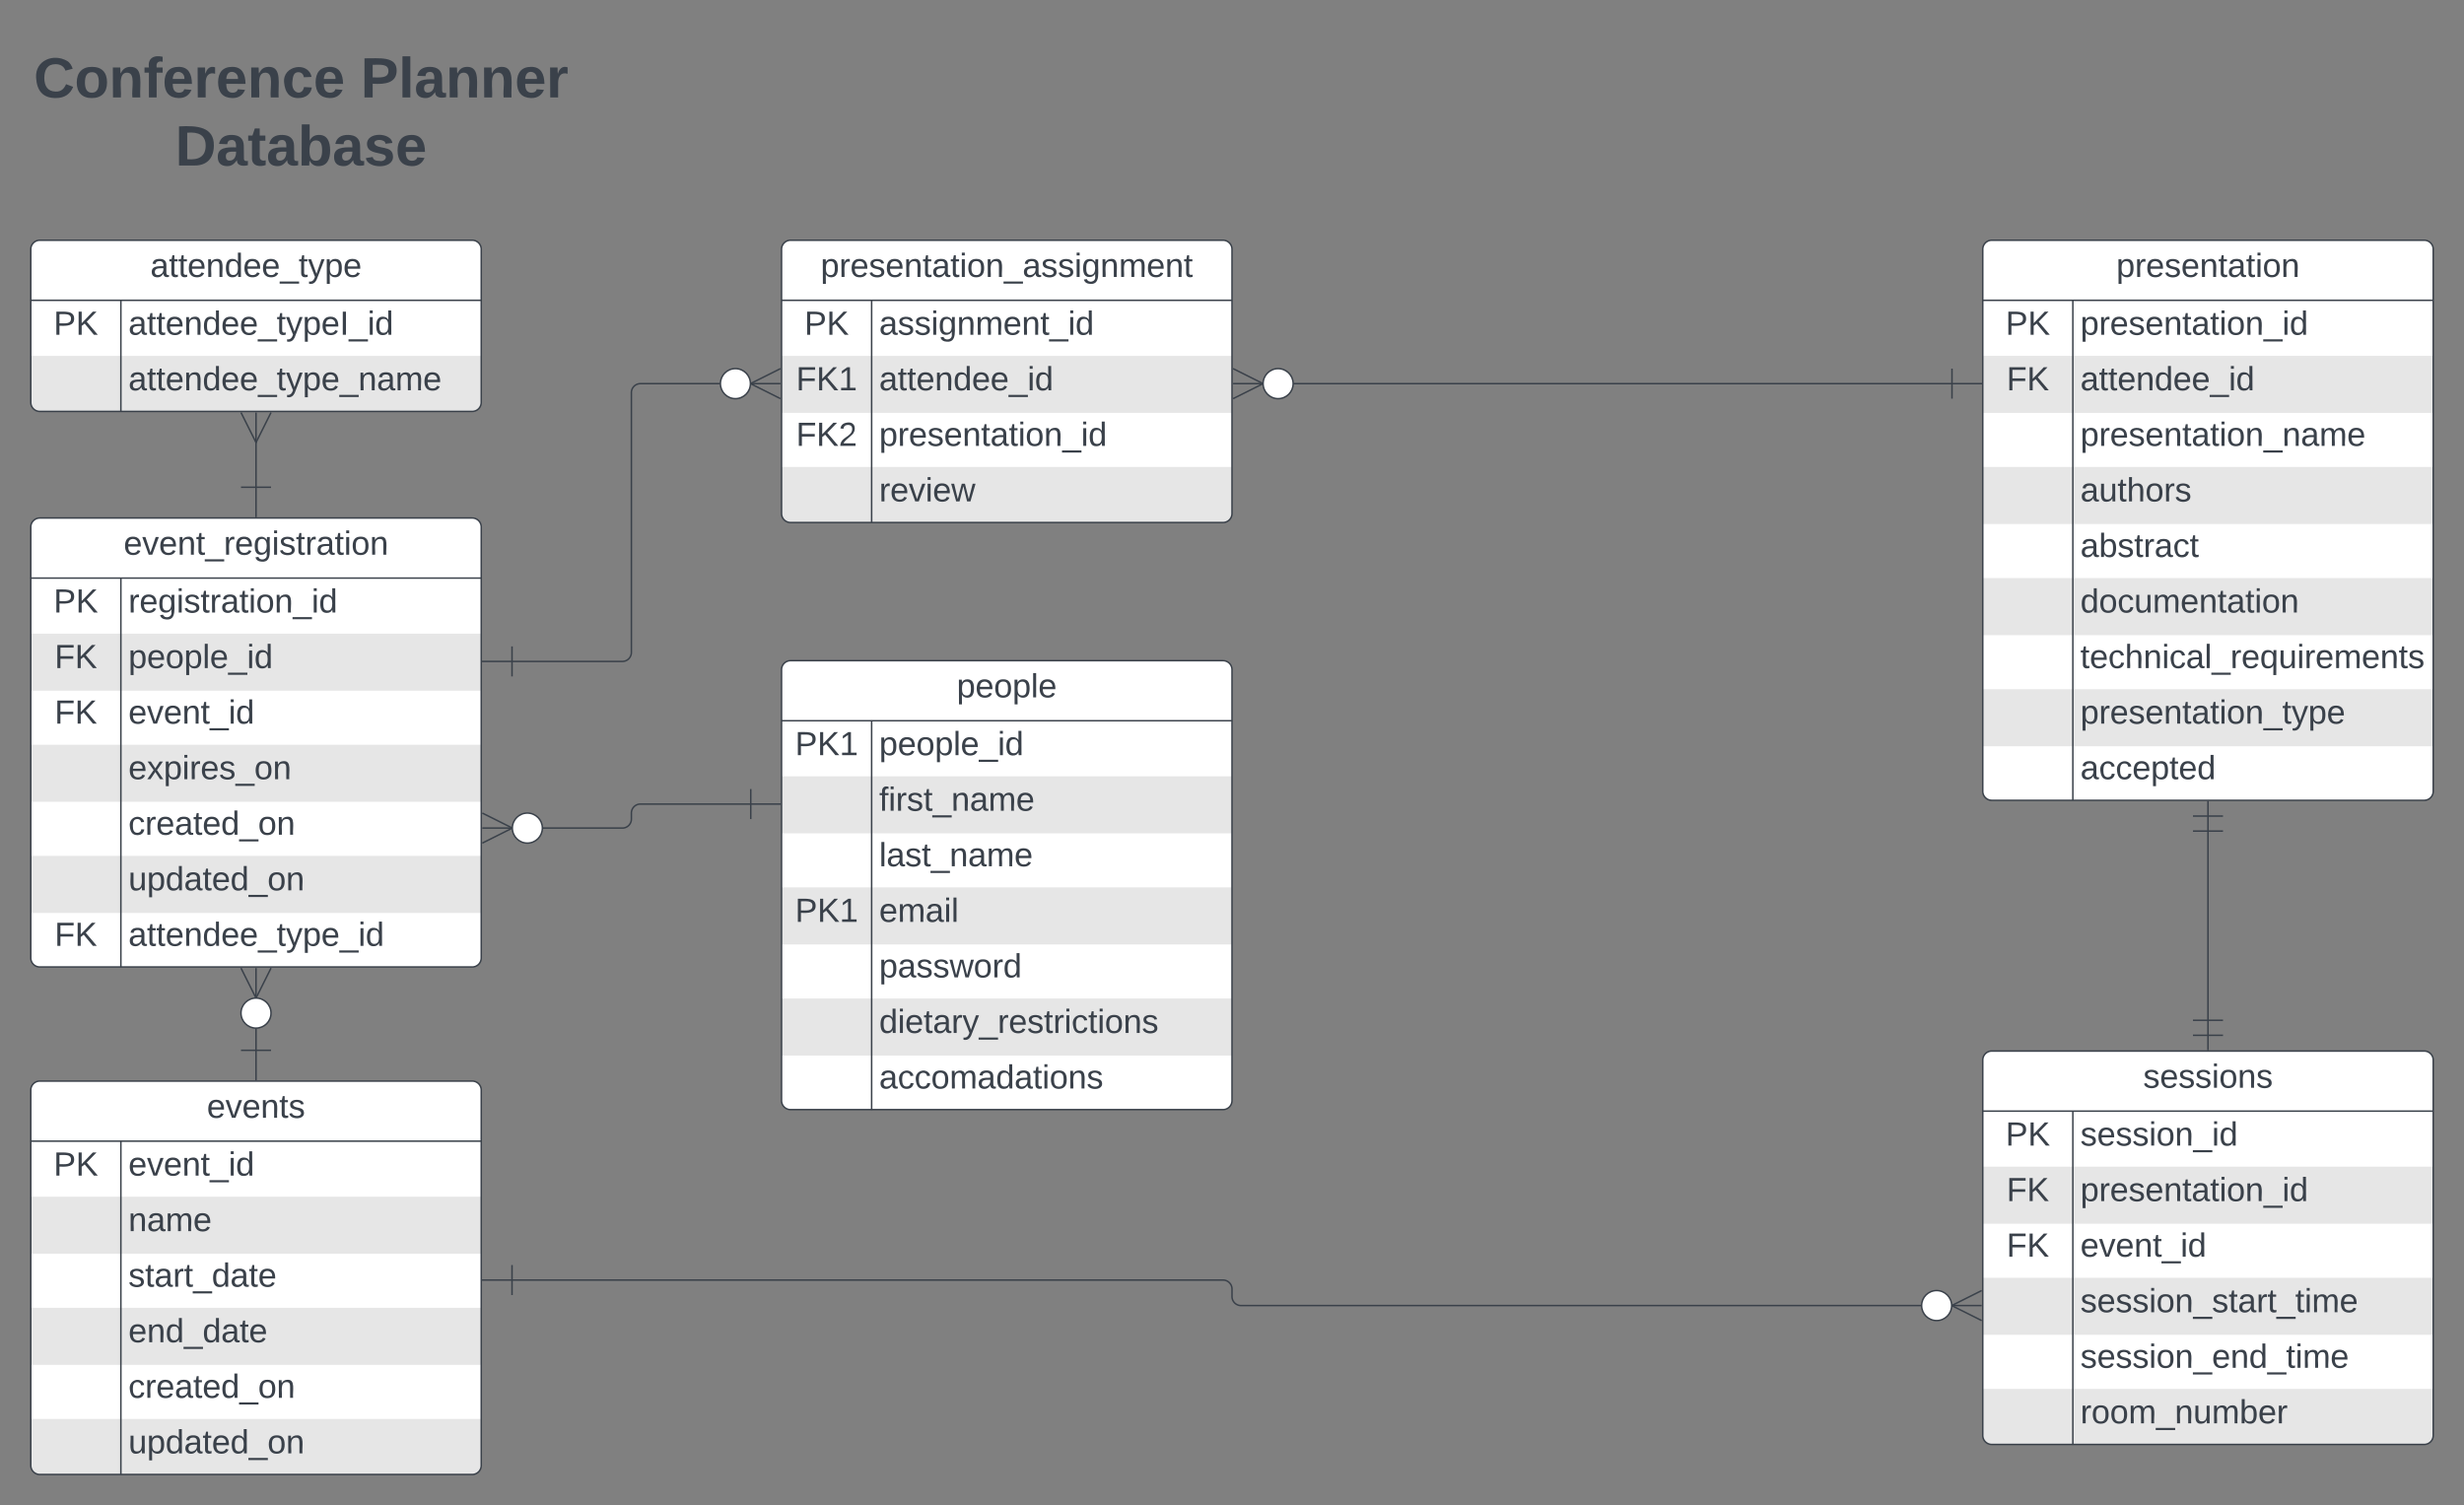 <svg xmlns="http://www.w3.org/2000/svg" xmlns:xlink="http://www.w3.org/1999/xlink" xmlns:lucid="lucid" width="1641" height="1002.5"><rect width="100%" height="100%" fill="#808080" stroke="none"/><g transform="translate(-19.5 -20)" lucid:page-tab-id="0_0"><path d="M40 40h360v120H40z" fill="none"/><use xlink:href="#a" transform="matrix(1,0,0,1,40,40) translate(1.972 44.889)"/><use xlink:href="#b" transform="matrix(1,0,0,1,40,40) translate(219.719 44.889)"/><use xlink:href="#c" transform="matrix(1,0,0,1,40,40) translate(96.207 90.222)"/><path d="M540 466a6 6 0 0 1 6-6h288a6 6 0 0 1 6 6v287a6 6 0 0 1-6 6H546a6 6 0 0 1-6-6z" fill="#fff"/><path d="M540 537v38h300v-38M540 611v38h300v-38M540 685v38h300v-38" fill="#e6e6e6"/><path d="M540 466a6 6 0 0 1 6-6h288a6 6 0 0 1 6 6v287a6 6 0 0 1-6 6H546a6 6 0 0 1-6-6zM540 500h300M600 500v259" stroke="#3a414a" fill="none"/><use xlink:href="#d" transform="matrix(1,0,0,1,550,460) translate(106.698 24.444)"/><use xlink:href="#e" transform="matrix(1,0,0,1,545,502.5) translate(4.012 20.444)"/><use xlink:href="#f" transform="matrix(1,0,0,1,605,502.5) translate(0 20.444)"/><use xlink:href="#g" transform="matrix(1,0,0,1,605,539.5) translate(0 20.444)"/><use xlink:href="#h" transform="matrix(1,0,0,1,605,576.5) translate(0 20.444)"/><use xlink:href="#e" transform="matrix(1,0,0,1,545,613.5) translate(4.012 20.444)"/><use xlink:href="#i" transform="matrix(1,0,0,1,605,613.5) translate(0 20.444)"/><use xlink:href="#j" transform="matrix(1,0,0,1,605,650.5) translate(0 20.444)"/><use xlink:href="#k" transform="matrix(1,0,0,1,605,687.5) translate(0 20.444)"/><use xlink:href="#l" transform="matrix(1,0,0,1,605,724.5) translate(0 20.444)"/><path d="M40 186a6 6 0 0 1 6-6h288a6 6 0 0 1 6 6v102a6 6 0 0 1-6 6H46a6 6 0 0 1-6-6z" fill="#fff"/><path d="M40 257v31a6 6 0 0 0 6 6h288a6 6 0 0 0 6-6v-31" fill="#e6e6e6"/><path d="M40 186a6 6 0 0 1 6-6h288a6 6 0 0 1 6 6v102a6 6 0 0 1-6 6H46a6 6 0 0 1-6-6zM40 220h300M100 220v74" stroke="#3a414a" fill="none"/><use xlink:href="#m" transform="matrix(1,0,0,1,50,180) translate(69.63 24.444)"/><use xlink:href="#n" transform="matrix(1,0,0,1,45,222.5) translate(10.185 20.444)"/><use xlink:href="#o" transform="matrix(1,0,0,1,105,222.5) translate(0 20.444)"/><use xlink:href="#p" transform="matrix(1,0,0,1,105,259.5) translate(0 20.444)"/><path d="M190 344.5v-30.6" stroke="#3a414a" fill="none"/><path d="M200 344.5h-20M190 364.5v-20" stroke="#3a414a" fill="#fff"/><path d="M200 294.72l-10 20-10-20" stroke="#3a414a" fill="#fff" fill-opacity="0"/><path d="M190 294.72v20" stroke="#3a414a" fill="#fff"/><path d="M1340 186a6 6 0 0 1 6-6h288a6 6 0 0 1 6 6v361a6 6 0 0 1-6 6h-288a6 6 0 0 1-6-6z" fill="#fff"/><path d="M1340 257v38h300v-38M1340 331v38h300v-38M1340 405v38h300v-38M1340 479v38h300v-38" fill="#e6e6e6"/><path d="M1340 186a6 6 0 0 1 6-6h288a6 6 0 0 1 6 6v361a6 6 0 0 1-6 6h-288a6 6 0 0 1-6-6zM1340 220h300M1400 220v333" stroke="#3a414a" fill="none"/><use xlink:href="#q" transform="matrix(1,0,0,1,1350,180) translate(78.951 24.444)"/><use xlink:href="#n" transform="matrix(1,0,0,1,1345,222.5) translate(10.185 20.444)"/><use xlink:href="#r" transform="matrix(1,0,0,1,1405,222.5) translate(0 20.444)"/><use xlink:href="#s" transform="matrix(1,0,0,1,1345,259.5) translate(10.833 20.444)"/><use xlink:href="#t" transform="matrix(1,0,0,1,1405,259.5) translate(0 20.444)"/><use xlink:href="#u" transform="matrix(1,0,0,1,1405,296.5) translate(0 20.444)"/><use xlink:href="#v" transform="matrix(1,0,0,1,1405,333.5) translate(0 20.444)"/><use xlink:href="#w" transform="matrix(1,0,0,1,1405,370.5) translate(0 20.444)"/><use xlink:href="#x" transform="matrix(1,0,0,1,1405,407.5) translate(0 20.444)"/><use xlink:href="#y" transform="matrix(1,0,0,1,1405,444.5) translate(0 20.444)"/><use xlink:href="#z" transform="matrix(1,0,0,1,1405,481.5) translate(0 20.444)"/><use xlink:href="#A" transform="matrix(1,0,0,1,1405,518.5) translate(0 20.444)"/><path d="M540 186a6 6 0 0 1 6-6h288a6 6 0 0 1 6 6v176a6 6 0 0 1-6 6H546a6 6 0 0 1-6-6z" fill="#fff"/><path d="M540 257v38h300v-38M540 331v31a6 6 0 0 0 6 6h288a6 6 0 0 0 6-6v-31" fill="#e6e6e6"/><path d="M540 186a6 6 0 0 1 6-6h288a6 6 0 0 1 6 6v176a6 6 0 0 1-6 6H546a6 6 0 0 1-6-6zM540 220h300M600 220v148" stroke="#3a414a" fill="none"/><use xlink:href="#B" transform="matrix(1,0,0,1,550,180) translate(16.049 24.444)"/><use xlink:href="#n" transform="matrix(1,0,0,1,545,222.5) translate(10.185 20.444)"/><use xlink:href="#C" transform="matrix(1,0,0,1,605,222.5) translate(0 20.444)"/><use xlink:href="#D" transform="matrix(1,0,0,1,545,259.5) translate(4.66 20.444)"/><use xlink:href="#t" transform="matrix(1,0,0,1,605,259.5) translate(0 20.444)"/><use xlink:href="#E" transform="matrix(1,0,0,1,545,296.5) translate(4.66 20.444)"/><use xlink:href="#r" transform="matrix(1,0,0,1,605,296.5) translate(0 20.444)"/><use xlink:href="#F" transform="matrix(1,0,0,1,605,333.5) translate(0 20.444)"/><path d="M360.5 460.5H434a6 6 0 0 0 6-6v-173a6 6 0 0 1 6-6h54" stroke="#3a414a" fill="none"/><path d="M360.5 470.5v-20M340.5 460.5h20" stroke="#3a414a" fill="#fff"/><path d="M539.28 285.5l-20-10 20-10" stroke="#3a414a" fill="#fff" fill-opacity="0"/><path d="M539.28 275.5h-20M519.28 275.5c0 5.52-4.48 10-10 10-5.53 0-10-4.48-10-10s4.47-10 10-10c5.52 0 10 4.48 10 10" stroke="#3a414a" fill="#fff"/><path d="M1319.5 275.5H880" stroke="#3a414a" fill="none"/><path d="M1319.5 265.5v20M1339.5 275.5h-20" stroke="#3a414a" fill="#fff"/><path d="M840.72 265.5l20 10-20 10" stroke="#3a414a" fill="#fff" fill-opacity="0"/><path d="M840.72 275.5h20M880.72 275.5c0 5.52-4.47 10-10 10-5.52 0-10-4.48-10-10s4.48-10 10-10c5.53 0 10 4.48 10 10" stroke="#3a414a" fill="#fff"/><path d="M1340 726a6 6 0 0 1 6-6h288a6 6 0 0 1 6 6v250a6 6 0 0 1-6 6h-288a6 6 0 0 1-6-6z" fill="#fff"/><path d="M1340 797v38h300v-38M1340 871v38h300v-38M1340 945v31a6 6 0 0 0 6 6h288a6 6 0 0 0 6-6v-31" fill="#e6e6e6"/><path d="M1340 726a6 6 0 0 1 6-6h288a6 6 0 0 1 6 6v250a6 6 0 0 1-6 6h-288a6 6 0 0 1-6-6zM1340 760h300M1400 760v222" stroke="#3a414a" fill="none"/><use xlink:href="#G" transform="matrix(1,0,0,1,1350,720) translate(96.821 24.444)"/><use xlink:href="#n" transform="matrix(1,0,0,1,1345,762.5) translate(10.185 20.444)"/><use xlink:href="#H" transform="matrix(1,0,0,1,1405,762.5) translate(0 20.444)"/><use xlink:href="#s" transform="matrix(1,0,0,1,1345,799.5) translate(10.833 20.444)"/><use xlink:href="#r" transform="matrix(1,0,0,1,1405,799.5) translate(0 20.444)"/><use xlink:href="#s" transform="matrix(1,0,0,1,1345,836.5) translate(10.833 20.444)"/><use xlink:href="#I" transform="matrix(1,0,0,1,1405,836.5) translate(0 20.444)"/><use xlink:href="#J" transform="matrix(1,0,0,1,1405,873.5) translate(0 20.444)"/><use xlink:href="#K" transform="matrix(1,0,0,1,1405,910.5) translate(0 20.444)"/><use xlink:href="#L" transform="matrix(1,0,0,1,1405,947.5) translate(0 20.444)"/><path d="M40 746a6 6 0 0 1 6-6h288a6 6 0 0 1 6 6v250a6 6 0 0 1-6 6H46a6 6 0 0 1-6-6z" fill="#fff"/><path d="M40 817v38h300v-38M40 891v38h300v-38M40 965v31a6 6 0 0 0 6 6h288a6 6 0 0 0 6-6v-31" fill="#e6e6e6"/><path d="M40 746a6 6 0 0 1 6-6h288a6 6 0 0 1 6 6v250a6 6 0 0 1-6 6H46a6 6 0 0 1-6-6zM40 780h300M100 780v222" stroke="#3a414a" fill="none"/><use xlink:href="#M" transform="matrix(1,0,0,1,50,740) translate(107.284 24.444)"/><use xlink:href="#n" transform="matrix(1,0,0,1,45,782.5) translate(10.185 20.444)"/><use xlink:href="#I" transform="matrix(1,0,0,1,105,782.5) translate(0 20.444)"/><use xlink:href="#N" transform="matrix(1,0,0,1,105,819.5) translate(0 20.444)"/><use xlink:href="#O" transform="matrix(1,0,0,1,105,856.5) translate(0 20.444)"/><use xlink:href="#P" transform="matrix(1,0,0,1,105,893.5) translate(0 20.444)"/><use xlink:href="#Q" transform="matrix(1,0,0,1,105,930.5) translate(0 20.444)"/><use xlink:href="#R" transform="matrix(1,0,0,1,105,967.5) translate(0 20.444)"/><path d="M40 371a6 6 0 0 1 6-6h288a6 6 0 0 1 6 6v287a6 6 0 0 1-6 6H46a6 6 0 0 1-6-6z" fill="#fff"/><path d="M40 442v38h300v-38M40 516v38h300v-38M40 590v38h300v-38" fill="#e6e6e6"/><path d="M40 371a6 6 0 0 1 6-6h288a6 6 0 0 1 6 6v287a6 6 0 0 1-6 6H46a6 6 0 0 1-6-6zM40 405h300M100 405v259" stroke="#3a414a" fill="none"/><use xlink:href="#S" transform="matrix(1,0,0,1,50,365) translate(51.852 24.444)"/><use xlink:href="#n" transform="matrix(1,0,0,1,45,407.5) translate(10.185 20.444)"/><use xlink:href="#T" transform="matrix(1,0,0,1,105,407.5) translate(0 20.444)"/><use xlink:href="#s" transform="matrix(1,0,0,1,45,444.5) translate(10.833 20.444)"/><use xlink:href="#f" transform="matrix(1,0,0,1,105,444.5) translate(0 20.444)"/><use xlink:href="#s" transform="matrix(1,0,0,1,45,481.5) translate(10.833 20.444)"/><use xlink:href="#I" transform="matrix(1,0,0,1,105,481.5) translate(0 20.444)"/><use xlink:href="#U" transform="matrix(1,0,0,1,105,518.5) translate(0 20.444)"/><use xlink:href="#Q" transform="matrix(1,0,0,1,105,555.5) translate(0 20.444)"/><use xlink:href="#R" transform="matrix(1,0,0,1,105,592.5) translate(0 20.444)"/><use xlink:href="#s" transform="matrix(1,0,0,1,45,629.5) translate(10.833 20.444)"/><use xlink:href="#V" transform="matrix(1,0,0,1,105,629.5) translate(0 20.444)"/><path d="M1490 699.5v-126" stroke="#3a414a" fill="none"/><path d="M1500 709.5h-20M1490 719.5v-20M1500 699.5h-20M1480 563.5h20M1490 553.5v20M1480 573.5h20" stroke="#3a414a" fill="#fff"/><path d="M190 719.5V704" stroke="#3a414a" fill="none"/><path d="M200 719.5h-20M190 739.5v-20" stroke="#3a414a" fill="#fff"/><path d="M200 664.72l-10 20-10-20" stroke="#3a414a" fill="#fff" fill-opacity="0"/><path d="M190 664.72v20M200 694.72c0 5.53-4.48 10-10 10s-10-4.47-10-10c0-5.52 4.48-10 10-10s10 4.48 10 10" stroke="#3a414a" fill="#fff"/><path d="M519.5 555.5H446a6 6 0 0 0-6 6v4a6 6 0 0 1-6 6h-54" stroke="#3a414a" fill="none"/><path d="M519.5 545.5v20M539.5 555.5h-20" stroke="#3a414a" fill="#fff"/><path d="M340.72 561.5l20 10-20 10" stroke="#3a414a" fill="#fff" fill-opacity="0"/><path d="M340.72 571.5h20M380.72 571.5c0 5.52-4.47 10-10 10-5.52 0-10-4.48-10-10s4.48-10 10-10c5.53 0 10 4.48 10 10" stroke="#3a414a" fill="#fff"/><path d="M360.5 872.5H834a6 6 0 0 1 6 6v5a6 6 0 0 0 6 6h454" stroke="#3a414a" fill="none"/><path d="M360.5 882.5v-20M340.5 872.5h20" stroke="#3a414a" fill="#fff"/><path d="M1339.28 899.5l-20-10 20-10" stroke="#3a414a" fill="#fff" fill-opacity="0"/><path d="M1339.28 889.5h-20M1319.28 889.5c0 5.52-4.48 10-10 10-5.53 0-10-4.48-10-10s4.47-10 10-10c5.52 0 10 4.48 10 10" stroke="#3a414a" fill="#fff"/><defs><path fill="#3a414a" d="M67-125c0 53 21 87 73 88 37 1 54-22 65-47l45 17C233-25 199 4 140 4 58 4 20-42 15-125 8-235 124-281 211-232c18 10 29 29 36 50l-46 12c-8-25-30-41-62-41-52 0-71 34-72 86" id="W"/><path fill="#3a414a" d="M110-194c64 0 96 36 96 99 0 64-35 99-97 99-61 0-95-36-95-99 0-62 34-99 96-99zm-1 164c35 0 45-28 45-65 0-40-10-65-43-65-34 0-45 26-45 65 0 36 10 65 43 65" id="X"/><path fill="#3a414a" d="M135-194c87-1 58 113 63 194h-50c-7-57 23-157-34-157-59 0-34 97-39 157H25l-1-190h47c2 12-1 28 3 38 12-26 28-41 61-42" id="Y"/><path fill="#3a414a" d="M121-226c-27-7-43 5-38 36h38v33H83V0H34v-157H6v-33h28c-9-59 32-81 87-68v32" id="Z"/><path fill="#3a414a" d="M185-48c-13 30-37 53-82 52C43 2 14-33 14-96s30-98 90-98c62 0 83 45 84 108H66c0 31 8 55 39 56 18 0 30-7 34-22zm-45-69c5-46-57-63-70-21-2 6-4 13-4 21h74" id="aa"/><path fill="#3a414a" d="M135-150c-39-12-60 13-60 57V0H25l-1-190h47c2 13-1 29 3 40 6-28 27-53 61-41v41" id="ab"/><path fill="#3a414a" d="M190-63c-7 42-38 67-86 67-59 0-84-38-90-98-12-110 154-137 174-36l-49 2c-2-19-15-32-35-32-30 0-35 28-38 64-6 74 65 87 74 30" id="ac"/><g id="a"><use transform="matrix(0.105,0,0,0.105,0,0)" xlink:href="#W"/><use transform="matrix(0.105,0,0,0.105,27.179,0)" xlink:href="#X"/><use transform="matrix(0.105,0,0,0.105,50.16,0)" xlink:href="#Y"/><use transform="matrix(0.105,0,0,0.105,73.142,0)" xlink:href="#Z"/><use transform="matrix(0.105,0,0,0.105,85.63,0)" xlink:href="#aa"/><use transform="matrix(0.105,0,0,0.105,106.617,0)" xlink:href="#ab"/><use transform="matrix(0.105,0,0,0.105,121.309,0)" xlink:href="#aa"/><use transform="matrix(0.105,0,0,0.105,142.296,0)" xlink:href="#Y"/><use transform="matrix(0.105,0,0,0.105,165.278,0)" xlink:href="#ac"/><use transform="matrix(0.105,0,0,0.105,186.265,0)" xlink:href="#aa"/></g><path fill="#3a414a" d="M24-248c93 1 206-16 204 79-1 75-69 88-152 82V0H24v-248zm52 121c47 0 100 7 100-41 0-47-54-39-100-39v80" id="ad"/><path fill="#3a414a" d="M25 0v-261h50V0H25" id="ae"/><path fill="#3a414a" d="M133-34C117-15 103 5 69 4 32 3 11-16 11-54c-1-60 55-63 116-61 1-26-3-47-28-47-18 1-26 9-28 27l-52-2c7-38 36-58 82-57s74 22 75 68l1 82c-1 14 12 18 25 15v27c-30 8-71 5-69-32zm-48 3c29 0 43-24 42-57-32 0-66-3-65 30 0 17 8 27 23 27" id="af"/><g id="b"><use transform="matrix(0.105,0,0,0.105,0,0)" xlink:href="#ad"/><use transform="matrix(0.105,0,0,0.105,25.185,0)" xlink:href="#ae"/><use transform="matrix(0.105,0,0,0.105,35.679,0)" xlink:href="#af"/><use transform="matrix(0.105,0,0,0.105,56.667,0)" xlink:href="#Y"/><use transform="matrix(0.105,0,0,0.105,79.648,0)" xlink:href="#Y"/><use transform="matrix(0.105,0,0,0.105,102.63,0)" xlink:href="#aa"/><use transform="matrix(0.105,0,0,0.105,123.617,0)" xlink:href="#ab"/></g><path fill="#3a414a" d="M24-248c120-7 223 5 221 122C244-46 201 0 124 0H24v-248zM76-40c74 7 117-18 117-86 0-67-45-88-117-82v168" id="ag"/><path fill="#3a414a" d="M115-3C79 11 28 4 28-45v-112H4v-33h27l15-45h31v45h36v33H77v99c-1 23 16 31 38 25v30" id="ah"/><path fill="#3a414a" d="M135-194c52 0 70 43 70 98 0 56-19 99-73 100-30 1-46-15-58-35L72 0H24l1-261h50v104c11-23 29-37 60-37zM114-30c31 0 40-27 40-66 0-37-7-63-39-63s-41 28-41 65c0 36 8 64 40 64" id="ai"/><path fill="#3a414a" d="M137-138c1-29-70-34-71-4 15 46 118 7 119 86 1 83-164 76-172 9l43-7c4 19 20 25 44 25 33 8 57-30 24-41C81-84 22-81 20-136c-2-80 154-74 161-7" id="aj"/><g id="c"><use transform="matrix(0.105,0,0,0.105,0,0)" xlink:href="#ag"/><use transform="matrix(0.105,0,0,0.105,27.179,0)" xlink:href="#af"/><use transform="matrix(0.105,0,0,0.105,48.167,0)" xlink:href="#ah"/><use transform="matrix(0.105,0,0,0.105,60.654,0)" xlink:href="#af"/><use transform="matrix(0.105,0,0,0.105,81.642,0)" xlink:href="#ai"/><use transform="matrix(0.105,0,0,0.105,104.623,0)" xlink:href="#af"/><use transform="matrix(0.105,0,0,0.105,125.611,0)" xlink:href="#aj"/><use transform="matrix(0.105,0,0,0.105,146.599,0)" xlink:href="#aa"/></g><path fill="#3a414a" d="M115-194c55 1 70 41 70 98S169 2 115 4C84 4 66-9 55-30l1 105H24l-1-265h31l2 30c10-21 28-34 59-34zm-8 174c40 0 45-34 45-75s-6-73-45-74c-42 0-51 32-51 76 0 43 10 73 51 73" id="ak"/><path fill="#3a414a" d="M100-194c63 0 86 42 84 106H49c0 40 14 67 53 68 26 1 43-12 49-29l28 8c-11 28-37 45-77 45C44 4 14-33 15-96c1-61 26-98 85-98zm52 81c6-60-76-77-97-28-3 7-6 17-6 28h103" id="al"/><path fill="#3a414a" d="M100-194c62-1 85 37 85 99 1 63-27 99-86 99S16-35 15-95c0-66 28-99 85-99zM99-20c44 1 53-31 53-75 0-43-8-75-51-75s-53 32-53 75 10 74 51 75" id="am"/><path fill="#3a414a" d="M24 0v-261h32V0H24" id="an"/><g id="d"><use transform="matrix(0.062,0,0,0.062,0,0)" xlink:href="#ak"/><use transform="matrix(0.062,0,0,0.062,12.346,0)" xlink:href="#al"/><use transform="matrix(0.062,0,0,0.062,24.691,0)" xlink:href="#am"/><use transform="matrix(0.062,0,0,0.062,37.037,0)" xlink:href="#ak"/><use transform="matrix(0.062,0,0,0.062,49.383,0)" xlink:href="#an"/><use transform="matrix(0.062,0,0,0.062,54.259,0)" xlink:href="#al"/></g><path fill="#3a414a" d="M30-248c87 1 191-15 191 75 0 78-77 80-158 76V0H30v-248zm33 125c57 0 124 11 124-50 0-59-68-47-124-48v98" id="ao"/><path fill="#3a414a" d="M194 0L95-120 63-95V0H30v-248h33v124l119-124h40L117-140 236 0h-42" id="ap"/><path fill="#3a414a" d="M27 0v-27h64v-190l-56 39v-29l58-41h29v221h61V0H27" id="aq"/><g id="e"><use transform="matrix(0.062,0,0,0.062,0,0)" xlink:href="#ao"/><use transform="matrix(0.062,0,0,0.062,14.815,0)" xlink:href="#ap"/><use transform="matrix(0.062,0,0,0.062,29.63,0)" xlink:href="#aq"/></g><path fill="#3a414a" d="M-5 72V49h209v23H-5" id="ar"/><path fill="#3a414a" d="M24-231v-30h32v30H24zM24 0v-190h32V0H24" id="as"/><path fill="#3a414a" d="M85-194c31 0 48 13 60 33l-1-100h32l1 261h-30c-2-10 0-23-3-31C134-8 116 4 85 4 32 4 16-35 15-94c0-66 23-100 70-100zm9 24c-40 0-46 34-46 75 0 40 6 74 45 74 42 0 51-32 51-76 0-42-9-74-50-73" id="at"/><g id="f"><use transform="matrix(0.062,0,0,0.062,0,0)" xlink:href="#ak"/><use transform="matrix(0.062,0,0,0.062,12.346,0)" xlink:href="#al"/><use transform="matrix(0.062,0,0,0.062,24.691,0)" xlink:href="#am"/><use transform="matrix(0.062,0,0,0.062,37.037,0)" xlink:href="#ak"/><use transform="matrix(0.062,0,0,0.062,49.383,0)" xlink:href="#an"/><use transform="matrix(0.062,0,0,0.062,54.259,0)" xlink:href="#al"/><use transform="matrix(0.062,0,0,0.062,66.605,0)" xlink:href="#ar"/><use transform="matrix(0.062,0,0,0.062,78.951,0)" xlink:href="#as"/><use transform="matrix(0.062,0,0,0.062,83.827,0)" xlink:href="#at"/></g><path fill="#3a414a" d="M101-234c-31-9-42 10-38 44h38v23H63V0H32v-167H5v-23h27c-7-52 17-82 69-68v24" id="au"/><path fill="#3a414a" d="M114-163C36-179 61-72 57 0H25l-1-190h30c1 12-1 29 2 39 6-27 23-49 58-41v29" id="av"/><path fill="#3a414a" d="M135-143c-3-34-86-38-87 0 15 53 115 12 119 90S17 21 10-45l28-5c4 36 97 45 98 0-10-56-113-15-118-90-4-57 82-63 122-42 12 7 21 19 24 35" id="aw"/><path fill="#3a414a" d="M59-47c-2 24 18 29 38 22v24C64 9 27 4 27-40v-127H5v-23h24l9-43h21v43h35v23H59v120" id="ax"/><path fill="#3a414a" d="M117-194c89-4 53 116 60 194h-32v-121c0-31-8-49-39-48C34-167 62-67 57 0H25l-1-190h30c1 10-1 24 2 32 11-22 29-35 61-36" id="ay"/><path fill="#3a414a" d="M141-36C126-15 110 5 73 4 37 3 15-17 15-53c-1-64 63-63 125-63 3-35-9-54-41-54-24 1-41 7-42 31l-33-3c5-37 33-52 76-52 45 0 72 20 72 64v82c-1 20 7 32 28 27v20c-31 9-61-2-59-35zM48-53c0 20 12 33 32 33 41-3 63-29 60-74-43 2-92-5-92 41" id="az"/><path fill="#3a414a" d="M210-169c-67 3-38 105-44 169h-31v-121c0-29-5-50-35-48C34-165 62-65 56 0H25l-1-190h30c1 10-1 24 2 32 10-44 99-50 107 0 11-21 27-35 58-36 85-2 47 119 55 194h-31v-121c0-29-5-49-35-48" id="aA"/><g id="g"><use transform="matrix(0.062,0,0,0.062,0,0)" xlink:href="#au"/><use transform="matrix(0.062,0,0,0.062,6.173,0)" xlink:href="#as"/><use transform="matrix(0.062,0,0,0.062,11.049,0)" xlink:href="#av"/><use transform="matrix(0.062,0,0,0.062,18.395,0)" xlink:href="#aw"/><use transform="matrix(0.062,0,0,0.062,29.506,0)" xlink:href="#ax"/><use transform="matrix(0.062,0,0,0.062,35.679,0)" xlink:href="#ar"/><use transform="matrix(0.062,0,0,0.062,48.025,0)" xlink:href="#ay"/><use transform="matrix(0.062,0,0,0.062,60.37,0)" xlink:href="#az"/><use transform="matrix(0.062,0,0,0.062,72.716,0)" xlink:href="#aA"/><use transform="matrix(0.062,0,0,0.062,91.173,0)" xlink:href="#al"/></g><g id="h"><use transform="matrix(0.062,0,0,0.062,0,0)" xlink:href="#an"/><use transform="matrix(0.062,0,0,0.062,4.877,0)" xlink:href="#az"/><use transform="matrix(0.062,0,0,0.062,17.222,0)" xlink:href="#aw"/><use transform="matrix(0.062,0,0,0.062,28.333,0)" xlink:href="#ax"/><use transform="matrix(0.062,0,0,0.062,34.506,0)" xlink:href="#ar"/><use transform="matrix(0.062,0,0,0.062,46.852,0)" xlink:href="#ay"/><use transform="matrix(0.062,0,0,0.062,59.198,0)" xlink:href="#az"/><use transform="matrix(0.062,0,0,0.062,71.543,0)" xlink:href="#aA"/><use transform="matrix(0.062,0,0,0.062,90,0)" xlink:href="#al"/></g><g id="i"><use transform="matrix(0.062,0,0,0.062,0,0)" xlink:href="#al"/><use transform="matrix(0.062,0,0,0.062,12.346,0)" xlink:href="#aA"/><use transform="matrix(0.062,0,0,0.062,30.802,0)" xlink:href="#az"/><use transform="matrix(0.062,0,0,0.062,43.148,0)" xlink:href="#as"/><use transform="matrix(0.062,0,0,0.062,48.025,0)" xlink:href="#an"/></g><path fill="#3a414a" d="M206 0h-36l-40-164L89 0H53L-1-190h32L70-26l43-164h34l41 164 42-164h31" id="aB"/><g id="j"><use transform="matrix(0.062,0,0,0.062,0,0)" xlink:href="#ak"/><use transform="matrix(0.062,0,0,0.062,12.346,0)" xlink:href="#az"/><use transform="matrix(0.062,0,0,0.062,24.691,0)" xlink:href="#aw"/><use transform="matrix(0.062,0,0,0.062,35.802,0)" xlink:href="#aw"/><use transform="matrix(0.062,0,0,0.062,46.914,0)" xlink:href="#aB"/><use transform="matrix(0.062,0,0,0.062,62.901,0)" xlink:href="#am"/><use transform="matrix(0.062,0,0,0.062,75.247,0)" xlink:href="#av"/><use transform="matrix(0.062,0,0,0.062,82.593,0)" xlink:href="#at"/></g><path fill="#3a414a" d="M179-190L93 31C79 59 56 82 12 73V49c39 6 53-20 64-50L1-190h34L92-34l54-156h33" id="aC"/><path fill="#3a414a" d="M96-169c-40 0-48 33-48 73s9 75 48 75c24 0 41-14 43-38l32 2c-6 37-31 61-74 61-59 0-76-41-82-99-10-93 101-131 147-64 4 7 5 14 7 22l-32 3c-4-21-16-35-41-35" id="aD"/><g id="k"><use transform="matrix(0.062,0,0,0.062,0,0)" xlink:href="#at"/><use transform="matrix(0.062,0,0,0.062,12.346,0)" xlink:href="#as"/><use transform="matrix(0.062,0,0,0.062,17.222,0)" xlink:href="#al"/><use transform="matrix(0.062,0,0,0.062,29.568,0)" xlink:href="#ax"/><use transform="matrix(0.062,0,0,0.062,35.741,0)" xlink:href="#az"/><use transform="matrix(0.062,0,0,0.062,48.086,0)" xlink:href="#av"/><use transform="matrix(0.062,0,0,0.062,55.432,0)" xlink:href="#aC"/><use transform="matrix(0.062,0,0,0.062,66.543,0)" xlink:href="#ar"/><use transform="matrix(0.062,0,0,0.062,78.889,0)" xlink:href="#av"/><use transform="matrix(0.062,0,0,0.062,86.235,0)" xlink:href="#al"/><use transform="matrix(0.062,0,0,0.062,98.58,0)" xlink:href="#aw"/><use transform="matrix(0.062,0,0,0.062,109.691,0)" xlink:href="#ax"/><use transform="matrix(0.062,0,0,0.062,115.864,0)" xlink:href="#av"/><use transform="matrix(0.062,0,0,0.062,123.21,0)" xlink:href="#as"/><use transform="matrix(0.062,0,0,0.062,128.086,0)" xlink:href="#aD"/><use transform="matrix(0.062,0,0,0.062,139.198,0)" xlink:href="#ax"/><use transform="matrix(0.062,0,0,0.062,145.37,0)" xlink:href="#as"/><use transform="matrix(0.062,0,0,0.062,150.247,0)" xlink:href="#am"/><use transform="matrix(0.062,0,0,0.062,162.593,0)" xlink:href="#ay"/><use transform="matrix(0.062,0,0,0.062,174.938,0)" xlink:href="#aw"/></g><g id="l"><use transform="matrix(0.062,0,0,0.062,0,0)" xlink:href="#az"/><use transform="matrix(0.062,0,0,0.062,12.346,0)" xlink:href="#aD"/><use transform="matrix(0.062,0,0,0.062,23.457,0)" xlink:href="#aD"/><use transform="matrix(0.062,0,0,0.062,34.568,0)" xlink:href="#am"/><use transform="matrix(0.062,0,0,0.062,46.914,0)" xlink:href="#aA"/><use transform="matrix(0.062,0,0,0.062,65.37,0)" xlink:href="#az"/><use transform="matrix(0.062,0,0,0.062,77.716,0)" xlink:href="#at"/><use transform="matrix(0.062,0,0,0.062,90.062,0)" xlink:href="#az"/><use transform="matrix(0.062,0,0,0.062,102.407,0)" xlink:href="#ax"/><use transform="matrix(0.062,0,0,0.062,108.58,0)" xlink:href="#as"/><use transform="matrix(0.062,0,0,0.062,113.457,0)" xlink:href="#am"/><use transform="matrix(0.062,0,0,0.062,125.802,0)" xlink:href="#ay"/><use transform="matrix(0.062,0,0,0.062,138.148,0)" xlink:href="#aw"/></g><g id="m"><use transform="matrix(0.062,0,0,0.062,0,0)" xlink:href="#az"/><use transform="matrix(0.062,0,0,0.062,12.346,0)" xlink:href="#ax"/><use transform="matrix(0.062,0,0,0.062,18.519,0)" xlink:href="#ax"/><use transform="matrix(0.062,0,0,0.062,24.691,0)" xlink:href="#al"/><use transform="matrix(0.062,0,0,0.062,37.037,0)" xlink:href="#ay"/><use transform="matrix(0.062,0,0,0.062,49.383,0)" xlink:href="#at"/><use transform="matrix(0.062,0,0,0.062,61.728,0)" xlink:href="#al"/><use transform="matrix(0.062,0,0,0.062,74.074,0)" xlink:href="#al"/><use transform="matrix(0.062,0,0,0.062,86.42,0)" xlink:href="#ar"/><use transform="matrix(0.062,0,0,0.062,98.765,0)" xlink:href="#ax"/><use transform="matrix(0.062,0,0,0.062,104.938,0)" xlink:href="#aC"/><use transform="matrix(0.062,0,0,0.062,116.049,0)" xlink:href="#ak"/><use transform="matrix(0.062,0,0,0.062,128.395,0)" xlink:href="#al"/></g><g id="n"><use transform="matrix(0.062,0,0,0.062,0,0)" xlink:href="#ao"/><use transform="matrix(0.062,0,0,0.062,14.815,0)" xlink:href="#ap"/></g><path fill="#3a414a" d="M33 0v-248h34V0H33" id="aE"/><g id="o"><use transform="matrix(0.062,0,0,0.062,0,0)" xlink:href="#az"/><use transform="matrix(0.062,0,0,0.062,12.346,0)" xlink:href="#ax"/><use transform="matrix(0.062,0,0,0.062,18.519,0)" xlink:href="#ax"/><use transform="matrix(0.062,0,0,0.062,24.691,0)" xlink:href="#al"/><use transform="matrix(0.062,0,0,0.062,37.037,0)" xlink:href="#ay"/><use transform="matrix(0.062,0,0,0.062,49.383,0)" xlink:href="#at"/><use transform="matrix(0.062,0,0,0.062,61.728,0)" xlink:href="#al"/><use transform="matrix(0.062,0,0,0.062,74.074,0)" xlink:href="#al"/><use transform="matrix(0.062,0,0,0.062,86.42,0)" xlink:href="#ar"/><use transform="matrix(0.062,0,0,0.062,98.765,0)" xlink:href="#ax"/><use transform="matrix(0.062,0,0,0.062,104.938,0)" xlink:href="#aC"/><use transform="matrix(0.062,0,0,0.062,116.049,0)" xlink:href="#ak"/><use transform="matrix(0.062,0,0,0.062,128.395,0)" xlink:href="#al"/><use transform="matrix(0.062,0,0,0.062,140.741,0)" xlink:href="#aE"/><use transform="matrix(0.062,0,0,0.062,146.914,0)" xlink:href="#ar"/><use transform="matrix(0.062,0,0,0.062,159.259,0)" xlink:href="#as"/><use transform="matrix(0.062,0,0,0.062,164.136,0)" xlink:href="#at"/></g><g id="p"><use transform="matrix(0.062,0,0,0.062,0,0)" xlink:href="#az"/><use transform="matrix(0.062,0,0,0.062,12.346,0)" xlink:href="#ax"/><use transform="matrix(0.062,0,0,0.062,18.519,0)" xlink:href="#ax"/><use transform="matrix(0.062,0,0,0.062,24.691,0)" xlink:href="#al"/><use transform="matrix(0.062,0,0,0.062,37.037,0)" xlink:href="#ay"/><use transform="matrix(0.062,0,0,0.062,49.383,0)" xlink:href="#at"/><use transform="matrix(0.062,0,0,0.062,61.728,0)" xlink:href="#al"/><use transform="matrix(0.062,0,0,0.062,74.074,0)" xlink:href="#al"/><use transform="matrix(0.062,0,0,0.062,86.42,0)" xlink:href="#ar"/><use transform="matrix(0.062,0,0,0.062,98.765,0)" xlink:href="#ax"/><use transform="matrix(0.062,0,0,0.062,104.938,0)" xlink:href="#aC"/><use transform="matrix(0.062,0,0,0.062,116.049,0)" xlink:href="#ak"/><use transform="matrix(0.062,0,0,0.062,128.395,0)" xlink:href="#al"/><use transform="matrix(0.062,0,0,0.062,140.741,0)" xlink:href="#ar"/><use transform="matrix(0.062,0,0,0.062,153.086,0)" xlink:href="#ay"/><use transform="matrix(0.062,0,0,0.062,165.432,0)" xlink:href="#az"/><use transform="matrix(0.062,0,0,0.062,177.778,0)" xlink:href="#aA"/><use transform="matrix(0.062,0,0,0.062,196.235,0)" xlink:href="#al"/></g><g id="q"><use transform="matrix(0.062,0,0,0.062,0,0)" xlink:href="#ak"/><use transform="matrix(0.062,0,0,0.062,12.346,0)" xlink:href="#av"/><use transform="matrix(0.062,0,0,0.062,19.691,0)" xlink:href="#al"/><use transform="matrix(0.062,0,0,0.062,32.037,0)" xlink:href="#aw"/><use transform="matrix(0.062,0,0,0.062,43.148,0)" xlink:href="#al"/><use transform="matrix(0.062,0,0,0.062,55.494,0)" xlink:href="#ay"/><use transform="matrix(0.062,0,0,0.062,67.84,0)" xlink:href="#ax"/><use transform="matrix(0.062,0,0,0.062,74.012,0)" xlink:href="#az"/><use transform="matrix(0.062,0,0,0.062,86.358,0)" xlink:href="#ax"/><use transform="matrix(0.062,0,0,0.062,92.531,0)" xlink:href="#as"/><use transform="matrix(0.062,0,0,0.062,97.407,0)" xlink:href="#am"/><use transform="matrix(0.062,0,0,0.062,109.753,0)" xlink:href="#ay"/></g><g id="r"><use transform="matrix(0.062,0,0,0.062,0,0)" xlink:href="#ak"/><use transform="matrix(0.062,0,0,0.062,12.346,0)" xlink:href="#av"/><use transform="matrix(0.062,0,0,0.062,19.691,0)" xlink:href="#al"/><use transform="matrix(0.062,0,0,0.062,32.037,0)" xlink:href="#aw"/><use transform="matrix(0.062,0,0,0.062,43.148,0)" xlink:href="#al"/><use transform="matrix(0.062,0,0,0.062,55.494,0)" xlink:href="#ay"/><use transform="matrix(0.062,0,0,0.062,67.84,0)" xlink:href="#ax"/><use transform="matrix(0.062,0,0,0.062,74.012,0)" xlink:href="#az"/><use transform="matrix(0.062,0,0,0.062,86.358,0)" xlink:href="#ax"/><use transform="matrix(0.062,0,0,0.062,92.531,0)" xlink:href="#as"/><use transform="matrix(0.062,0,0,0.062,97.407,0)" xlink:href="#am"/><use transform="matrix(0.062,0,0,0.062,109.753,0)" xlink:href="#ay"/><use transform="matrix(0.062,0,0,0.062,122.099,0)" xlink:href="#ar"/><use transform="matrix(0.062,0,0,0.062,134.444,0)" xlink:href="#as"/><use transform="matrix(0.062,0,0,0.062,139.321,0)" xlink:href="#at"/></g><path fill="#3a414a" d="M63-220v92h138v28H63V0H30v-248h175v28H63" id="aF"/><g id="s"><use transform="matrix(0.062,0,0,0.062,0,0)" xlink:href="#aF"/><use transform="matrix(0.062,0,0,0.062,13.519,0)" xlink:href="#ap"/></g><g id="t"><use transform="matrix(0.062,0,0,0.062,0,0)" xlink:href="#az"/><use transform="matrix(0.062,0,0,0.062,12.346,0)" xlink:href="#ax"/><use transform="matrix(0.062,0,0,0.062,18.519,0)" xlink:href="#ax"/><use transform="matrix(0.062,0,0,0.062,24.691,0)" xlink:href="#al"/><use transform="matrix(0.062,0,0,0.062,37.037,0)" xlink:href="#ay"/><use transform="matrix(0.062,0,0,0.062,49.383,0)" xlink:href="#at"/><use transform="matrix(0.062,0,0,0.062,61.728,0)" xlink:href="#al"/><use transform="matrix(0.062,0,0,0.062,74.074,0)" xlink:href="#al"/><use transform="matrix(0.062,0,0,0.062,86.42,0)" xlink:href="#ar"/><use transform="matrix(0.062,0,0,0.062,98.765,0)" xlink:href="#as"/><use transform="matrix(0.062,0,0,0.062,103.642,0)" xlink:href="#at"/></g><g id="u"><use transform="matrix(0.062,0,0,0.062,0,0)" xlink:href="#ak"/><use transform="matrix(0.062,0,0,0.062,12.346,0)" xlink:href="#av"/><use transform="matrix(0.062,0,0,0.062,19.691,0)" xlink:href="#al"/><use transform="matrix(0.062,0,0,0.062,32.037,0)" xlink:href="#aw"/><use transform="matrix(0.062,0,0,0.062,43.148,0)" xlink:href="#al"/><use transform="matrix(0.062,0,0,0.062,55.494,0)" xlink:href="#ay"/><use transform="matrix(0.062,0,0,0.062,67.84,0)" xlink:href="#ax"/><use transform="matrix(0.062,0,0,0.062,74.012,0)" xlink:href="#az"/><use transform="matrix(0.062,0,0,0.062,86.358,0)" xlink:href="#ax"/><use transform="matrix(0.062,0,0,0.062,92.531,0)" xlink:href="#as"/><use transform="matrix(0.062,0,0,0.062,97.407,0)" xlink:href="#am"/><use transform="matrix(0.062,0,0,0.062,109.753,0)" xlink:href="#ay"/><use transform="matrix(0.062,0,0,0.062,122.099,0)" xlink:href="#ar"/><use transform="matrix(0.062,0,0,0.062,134.444,0)" xlink:href="#ay"/><use transform="matrix(0.062,0,0,0.062,146.79,0)" xlink:href="#az"/><use transform="matrix(0.062,0,0,0.062,159.136,0)" xlink:href="#aA"/><use transform="matrix(0.062,0,0,0.062,177.593,0)" xlink:href="#al"/></g><path fill="#3a414a" d="M84 4C-5 8 30-112 23-190h32v120c0 31 7 50 39 49 72-2 45-101 50-169h31l1 190h-30c-1-10 1-25-2-33-11 22-28 36-60 37" id="aG"/><path fill="#3a414a" d="M106-169C34-169 62-67 57 0H25v-261h32l-1 103c12-21 28-36 61-36 89 0 53 116 60 194h-32v-121c2-32-8-49-39-48" id="aH"/><g id="v"><use transform="matrix(0.062,0,0,0.062,0,0)" xlink:href="#az"/><use transform="matrix(0.062,0,0,0.062,12.346,0)" xlink:href="#aG"/><use transform="matrix(0.062,0,0,0.062,24.691,0)" xlink:href="#ax"/><use transform="matrix(0.062,0,0,0.062,30.864,0)" xlink:href="#aH"/><use transform="matrix(0.062,0,0,0.062,43.21,0)" xlink:href="#am"/><use transform="matrix(0.062,0,0,0.062,55.556,0)" xlink:href="#av"/><use transform="matrix(0.062,0,0,0.062,62.901,0)" xlink:href="#aw"/></g><path fill="#3a414a" d="M115-194c53 0 69 39 70 98 0 66-23 100-70 100C84 3 66-7 56-30L54 0H23l1-261h32v101c10-23 28-34 59-34zm-8 174c40 0 45-34 45-75 0-40-5-75-45-74-42 0-51 32-51 76 0 43 10 73 51 73" id="aI"/><g id="w"><use transform="matrix(0.062,0,0,0.062,0,0)" xlink:href="#az"/><use transform="matrix(0.062,0,0,0.062,12.346,0)" xlink:href="#aI"/><use transform="matrix(0.062,0,0,0.062,24.691,0)" xlink:href="#aw"/><use transform="matrix(0.062,0,0,0.062,35.802,0)" xlink:href="#ax"/><use transform="matrix(0.062,0,0,0.062,41.975,0)" xlink:href="#av"/><use transform="matrix(0.062,0,0,0.062,49.321,0)" xlink:href="#az"/><use transform="matrix(0.062,0,0,0.062,61.667,0)" xlink:href="#aD"/><use transform="matrix(0.062,0,0,0.062,72.778,0)" xlink:href="#ax"/></g><g id="x"><use transform="matrix(0.062,0,0,0.062,0,0)" xlink:href="#at"/><use transform="matrix(0.062,0,0,0.062,12.346,0)" xlink:href="#am"/><use transform="matrix(0.062,0,0,0.062,24.691,0)" xlink:href="#aD"/><use transform="matrix(0.062,0,0,0.062,35.802,0)" xlink:href="#aG"/><use transform="matrix(0.062,0,0,0.062,48.148,0)" xlink:href="#aA"/><use transform="matrix(0.062,0,0,0.062,66.605,0)" xlink:href="#al"/><use transform="matrix(0.062,0,0,0.062,78.951,0)" xlink:href="#ay"/><use transform="matrix(0.062,0,0,0.062,91.296,0)" xlink:href="#ax"/><use transform="matrix(0.062,0,0,0.062,97.469,0)" xlink:href="#az"/><use transform="matrix(0.062,0,0,0.062,109.815,0)" xlink:href="#ax"/><use transform="matrix(0.062,0,0,0.062,115.988,0)" xlink:href="#as"/><use transform="matrix(0.062,0,0,0.062,120.864,0)" xlink:href="#am"/><use transform="matrix(0.062,0,0,0.062,133.21,0)" xlink:href="#ay"/></g><path fill="#3a414a" d="M145-31C134-9 116 4 85 4 32 4 16-35 15-94c0-59 17-99 70-100 32-1 48 14 60 33 0-11-1-24 2-32h30l-1 268h-32zM93-21c41 0 51-33 51-76s-8-73-50-73c-40 0-46 35-46 75s5 74 45 74" id="aJ"/><g id="y"><use transform="matrix(0.062,0,0,0.062,0,0)" xlink:href="#ax"/><use transform="matrix(0.062,0,0,0.062,6.173,0)" xlink:href="#al"/><use transform="matrix(0.062,0,0,0.062,18.519,0)" xlink:href="#aD"/><use transform="matrix(0.062,0,0,0.062,29.63,0)" xlink:href="#aH"/><use transform="matrix(0.062,0,0,0.062,41.975,0)" xlink:href="#ay"/><use transform="matrix(0.062,0,0,0.062,54.321,0)" xlink:href="#as"/><use transform="matrix(0.062,0,0,0.062,59.198,0)" xlink:href="#aD"/><use transform="matrix(0.062,0,0,0.062,70.309,0)" xlink:href="#az"/><use transform="matrix(0.062,0,0,0.062,82.654,0)" xlink:href="#an"/><use transform="matrix(0.062,0,0,0.062,87.531,0)" xlink:href="#ar"/><use transform="matrix(0.062,0,0,0.062,99.877,0)" xlink:href="#av"/><use transform="matrix(0.062,0,0,0.062,107.222,0)" xlink:href="#al"/><use transform="matrix(0.062,0,0,0.062,119.568,0)" xlink:href="#aJ"/><use transform="matrix(0.062,0,0,0.062,131.914,0)" xlink:href="#aG"/><use transform="matrix(0.062,0,0,0.062,144.259,0)" xlink:href="#as"/><use transform="matrix(0.062,0,0,0.062,149.136,0)" xlink:href="#av"/><use transform="matrix(0.062,0,0,0.062,156.481,0)" xlink:href="#al"/><use transform="matrix(0.062,0,0,0.062,168.827,0)" xlink:href="#aA"/><use transform="matrix(0.062,0,0,0.062,187.284,0)" xlink:href="#al"/><use transform="matrix(0.062,0,0,0.062,199.63,0)" xlink:href="#ay"/><use transform="matrix(0.062,0,0,0.062,211.975,0)" xlink:href="#ax"/><use transform="matrix(0.062,0,0,0.062,218.148,0)" xlink:href="#aw"/></g><g id="z"><use transform="matrix(0.062,0,0,0.062,0,0)" xlink:href="#ak"/><use transform="matrix(0.062,0,0,0.062,12.346,0)" xlink:href="#av"/><use transform="matrix(0.062,0,0,0.062,19.691,0)" xlink:href="#al"/><use transform="matrix(0.062,0,0,0.062,32.037,0)" xlink:href="#aw"/><use transform="matrix(0.062,0,0,0.062,43.148,0)" xlink:href="#al"/><use transform="matrix(0.062,0,0,0.062,55.494,0)" xlink:href="#ay"/><use transform="matrix(0.062,0,0,0.062,67.84,0)" xlink:href="#ax"/><use transform="matrix(0.062,0,0,0.062,74.012,0)" xlink:href="#az"/><use transform="matrix(0.062,0,0,0.062,86.358,0)" xlink:href="#ax"/><use transform="matrix(0.062,0,0,0.062,92.531,0)" xlink:href="#as"/><use transform="matrix(0.062,0,0,0.062,97.407,0)" xlink:href="#am"/><use transform="matrix(0.062,0,0,0.062,109.753,0)" xlink:href="#ay"/><use transform="matrix(0.062,0,0,0.062,122.099,0)" xlink:href="#ar"/><use transform="matrix(0.062,0,0,0.062,134.444,0)" xlink:href="#ax"/><use transform="matrix(0.062,0,0,0.062,140.617,0)" xlink:href="#aC"/><use transform="matrix(0.062,0,0,0.062,151.728,0)" xlink:href="#ak"/><use transform="matrix(0.062,0,0,0.062,164.074,0)" xlink:href="#al"/></g><g id="A"><use transform="matrix(0.062,0,0,0.062,0,0)" xlink:href="#az"/><use transform="matrix(0.062,0,0,0.062,12.346,0)" xlink:href="#aD"/><use transform="matrix(0.062,0,0,0.062,23.457,0)" xlink:href="#aD"/><use transform="matrix(0.062,0,0,0.062,34.568,0)" xlink:href="#al"/><use transform="matrix(0.062,0,0,0.062,46.914,0)" xlink:href="#ak"/><use transform="matrix(0.062,0,0,0.062,59.259,0)" xlink:href="#ax"/><use transform="matrix(0.062,0,0,0.062,65.432,0)" xlink:href="#al"/><use transform="matrix(0.062,0,0,0.062,77.778,0)" xlink:href="#at"/></g><path fill="#3a414a" d="M177-190C167-65 218 103 67 71c-23-6-38-20-44-43l32-5c15 47 100 32 89-28v-30C133-14 115 1 83 1 29 1 15-40 15-95c0-56 16-97 71-98 29-1 48 16 59 35 1-10 0-23 2-32h30zM94-22c36 0 50-32 50-73 0-42-14-75-50-75-39 0-46 34-46 75s6 73 46 73" id="aK"/><g id="B"><use transform="matrix(0.062,0,0,0.062,0,0)" xlink:href="#ak"/><use transform="matrix(0.062,0,0,0.062,12.346,0)" xlink:href="#av"/><use transform="matrix(0.062,0,0,0.062,19.691,0)" xlink:href="#al"/><use transform="matrix(0.062,0,0,0.062,32.037,0)" xlink:href="#aw"/><use transform="matrix(0.062,0,0,0.062,43.148,0)" xlink:href="#al"/><use transform="matrix(0.062,0,0,0.062,55.494,0)" xlink:href="#ay"/><use transform="matrix(0.062,0,0,0.062,67.84,0)" xlink:href="#ax"/><use transform="matrix(0.062,0,0,0.062,74.012,0)" xlink:href="#az"/><use transform="matrix(0.062,0,0,0.062,86.358,0)" xlink:href="#ax"/><use transform="matrix(0.062,0,0,0.062,92.531,0)" xlink:href="#as"/><use transform="matrix(0.062,0,0,0.062,97.407,0)" xlink:href="#am"/><use transform="matrix(0.062,0,0,0.062,109.753,0)" xlink:href="#ay"/><use transform="matrix(0.062,0,0,0.062,122.099,0)" xlink:href="#ar"/><use transform="matrix(0.062,0,0,0.062,134.444,0)" xlink:href="#az"/><use transform="matrix(0.062,0,0,0.062,146.79,0)" xlink:href="#aw"/><use transform="matrix(0.062,0,0,0.062,157.901,0)" xlink:href="#aw"/><use transform="matrix(0.062,0,0,0.062,169.012,0)" xlink:href="#as"/><use transform="matrix(0.062,0,0,0.062,173.889,0)" xlink:href="#aK"/><use transform="matrix(0.062,0,0,0.062,186.235,0)" xlink:href="#ay"/><use transform="matrix(0.062,0,0,0.062,198.58,0)" xlink:href="#aA"/><use transform="matrix(0.062,0,0,0.062,217.037,0)" xlink:href="#al"/><use transform="matrix(0.062,0,0,0.062,229.383,0)" xlink:href="#ay"/><use transform="matrix(0.062,0,0,0.062,241.728,0)" xlink:href="#ax"/></g><g id="C"><use transform="matrix(0.062,0,0,0.062,0,0)" xlink:href="#az"/><use transform="matrix(0.062,0,0,0.062,12.346,0)" xlink:href="#aw"/><use transform="matrix(0.062,0,0,0.062,23.457,0)" xlink:href="#aw"/><use transform="matrix(0.062,0,0,0.062,34.568,0)" xlink:href="#as"/><use transform="matrix(0.062,0,0,0.062,39.444,0)" xlink:href="#aK"/><use transform="matrix(0.062,0,0,0.062,51.79,0)" xlink:href="#ay"/><use transform="matrix(0.062,0,0,0.062,64.136,0)" xlink:href="#aA"/><use transform="matrix(0.062,0,0,0.062,82.593,0)" xlink:href="#al"/><use transform="matrix(0.062,0,0,0.062,94.938,0)" xlink:href="#ay"/><use transform="matrix(0.062,0,0,0.062,107.284,0)" xlink:href="#ax"/><use transform="matrix(0.062,0,0,0.062,113.457,0)" xlink:href="#ar"/><use transform="matrix(0.062,0,0,0.062,125.802,0)" xlink:href="#as"/><use transform="matrix(0.062,0,0,0.062,130.679,0)" xlink:href="#at"/></g><g id="D"><use transform="matrix(0.062,0,0,0.062,0,0)" xlink:href="#aF"/><use transform="matrix(0.062,0,0,0.062,13.519,0)" xlink:href="#ap"/><use transform="matrix(0.062,0,0,0.062,28.333,0)" xlink:href="#aq"/></g><path fill="#3a414a" d="M101-251c82-7 93 87 43 132L82-64C71-53 59-42 53-27h129V0H18c2-99 128-94 128-182 0-28-16-43-45-43s-46 15-49 41l-32-3c6-41 34-60 81-64" id="aL"/><g id="E"><use transform="matrix(0.062,0,0,0.062,0,0)" xlink:href="#aF"/><use transform="matrix(0.062,0,0,0.062,13.519,0)" xlink:href="#ap"/><use transform="matrix(0.062,0,0,0.062,28.333,0)" xlink:href="#aL"/></g><path fill="#3a414a" d="M108 0H70L1-190h34L89-25l56-165h34" id="aM"/><g id="F"><use transform="matrix(0.062,0,0,0.062,0,0)" xlink:href="#av"/><use transform="matrix(0.062,0,0,0.062,7.346,0)" xlink:href="#al"/><use transform="matrix(0.062,0,0,0.062,19.691,0)" xlink:href="#aM"/><use transform="matrix(0.062,0,0,0.062,30.802,0)" xlink:href="#as"/><use transform="matrix(0.062,0,0,0.062,35.679,0)" xlink:href="#al"/><use transform="matrix(0.062,0,0,0.062,48.025,0)" xlink:href="#aB"/></g><g id="G"><use transform="matrix(0.062,0,0,0.062,0,0)" xlink:href="#aw"/><use transform="matrix(0.062,0,0,0.062,11.111,0)" xlink:href="#al"/><use transform="matrix(0.062,0,0,0.062,23.457,0)" xlink:href="#aw"/><use transform="matrix(0.062,0,0,0.062,34.568,0)" xlink:href="#aw"/><use transform="matrix(0.062,0,0,0.062,45.679,0)" xlink:href="#as"/><use transform="matrix(0.062,0,0,0.062,50.556,0)" xlink:href="#am"/><use transform="matrix(0.062,0,0,0.062,62.901,0)" xlink:href="#ay"/><use transform="matrix(0.062,0,0,0.062,75.247,0)" xlink:href="#aw"/></g><g id="H"><use transform="matrix(0.062,0,0,0.062,0,0)" xlink:href="#aw"/><use transform="matrix(0.062,0,0,0.062,11.111,0)" xlink:href="#al"/><use transform="matrix(0.062,0,0,0.062,23.457,0)" xlink:href="#aw"/><use transform="matrix(0.062,0,0,0.062,34.568,0)" xlink:href="#aw"/><use transform="matrix(0.062,0,0,0.062,45.679,0)" xlink:href="#as"/><use transform="matrix(0.062,0,0,0.062,50.556,0)" xlink:href="#am"/><use transform="matrix(0.062,0,0,0.062,62.901,0)" xlink:href="#ay"/><use transform="matrix(0.062,0,0,0.062,75.247,0)" xlink:href="#ar"/><use transform="matrix(0.062,0,0,0.062,87.593,0)" xlink:href="#as"/><use transform="matrix(0.062,0,0,0.062,92.469,0)" xlink:href="#at"/></g><g id="I"><use transform="matrix(0.062,0,0,0.062,0,0)" xlink:href="#al"/><use transform="matrix(0.062,0,0,0.062,12.346,0)" xlink:href="#aM"/><use transform="matrix(0.062,0,0,0.062,23.457,0)" xlink:href="#al"/><use transform="matrix(0.062,0,0,0.062,35.802,0)" xlink:href="#ay"/><use transform="matrix(0.062,0,0,0.062,48.148,0)" xlink:href="#ax"/><use transform="matrix(0.062,0,0,0.062,54.321,0)" xlink:href="#ar"/><use transform="matrix(0.062,0,0,0.062,66.667,0)" xlink:href="#as"/><use transform="matrix(0.062,0,0,0.062,71.543,0)" xlink:href="#at"/></g><g id="J"><use transform="matrix(0.062,0,0,0.062,0,0)" xlink:href="#aw"/><use transform="matrix(0.062,0,0,0.062,11.111,0)" xlink:href="#al"/><use transform="matrix(0.062,0,0,0.062,23.457,0)" xlink:href="#aw"/><use transform="matrix(0.062,0,0,0.062,34.568,0)" xlink:href="#aw"/><use transform="matrix(0.062,0,0,0.062,45.679,0)" xlink:href="#as"/><use transform="matrix(0.062,0,0,0.062,50.556,0)" xlink:href="#am"/><use transform="matrix(0.062,0,0,0.062,62.901,0)" xlink:href="#ay"/><use transform="matrix(0.062,0,0,0.062,75.247,0)" xlink:href="#ar"/><use transform="matrix(0.062,0,0,0.062,87.593,0)" xlink:href="#aw"/><use transform="matrix(0.062,0,0,0.062,98.704,0)" xlink:href="#ax"/><use transform="matrix(0.062,0,0,0.062,104.877,0)" xlink:href="#az"/><use transform="matrix(0.062,0,0,0.062,117.222,0)" xlink:href="#av"/><use transform="matrix(0.062,0,0,0.062,124.568,0)" xlink:href="#ax"/><use transform="matrix(0.062,0,0,0.062,130.741,0)" xlink:href="#ar"/><use transform="matrix(0.062,0,0,0.062,143.086,0)" xlink:href="#ax"/><use transform="matrix(0.062,0,0,0.062,149.259,0)" xlink:href="#as"/><use transform="matrix(0.062,0,0,0.062,154.136,0)" xlink:href="#aA"/><use transform="matrix(0.062,0,0,0.062,172.593,0)" xlink:href="#al"/></g><g id="K"><use transform="matrix(0.062,0,0,0.062,0,0)" xlink:href="#aw"/><use transform="matrix(0.062,0,0,0.062,11.111,0)" xlink:href="#al"/><use transform="matrix(0.062,0,0,0.062,23.457,0)" xlink:href="#aw"/><use transform="matrix(0.062,0,0,0.062,34.568,0)" xlink:href="#aw"/><use transform="matrix(0.062,0,0,0.062,45.679,0)" xlink:href="#as"/><use transform="matrix(0.062,0,0,0.062,50.556,0)" xlink:href="#am"/><use transform="matrix(0.062,0,0,0.062,62.901,0)" xlink:href="#ay"/><use transform="matrix(0.062,0,0,0.062,75.247,0)" xlink:href="#ar"/><use transform="matrix(0.062,0,0,0.062,87.593,0)" xlink:href="#al"/><use transform="matrix(0.062,0,0,0.062,99.938,0)" xlink:href="#ay"/><use transform="matrix(0.062,0,0,0.062,112.284,0)" xlink:href="#at"/><use transform="matrix(0.062,0,0,0.062,124.63,0)" xlink:href="#ar"/><use transform="matrix(0.062,0,0,0.062,136.975,0)" xlink:href="#ax"/><use transform="matrix(0.062,0,0,0.062,143.148,0)" xlink:href="#as"/><use transform="matrix(0.062,0,0,0.062,148.025,0)" xlink:href="#aA"/><use transform="matrix(0.062,0,0,0.062,166.481,0)" xlink:href="#al"/></g><g id="L"><use transform="matrix(0.062,0,0,0.062,0,0)" xlink:href="#av"/><use transform="matrix(0.062,0,0,0.062,7.346,0)" xlink:href="#am"/><use transform="matrix(0.062,0,0,0.062,19.691,0)" xlink:href="#am"/><use transform="matrix(0.062,0,0,0.062,32.037,0)" xlink:href="#aA"/><use transform="matrix(0.062,0,0,0.062,50.494,0)" xlink:href="#ar"/><use transform="matrix(0.062,0,0,0.062,62.84,0)" xlink:href="#ay"/><use transform="matrix(0.062,0,0,0.062,75.185,0)" xlink:href="#aG"/><use transform="matrix(0.062,0,0,0.062,87.531,0)" xlink:href="#aA"/><use transform="matrix(0.062,0,0,0.062,105.988,0)" xlink:href="#aI"/><use transform="matrix(0.062,0,0,0.062,118.333,0)" xlink:href="#al"/><use transform="matrix(0.062,0,0,0.062,130.679,0)" xlink:href="#av"/></g><g id="M"><use transform="matrix(0.062,0,0,0.062,0,0)" xlink:href="#al"/><use transform="matrix(0.062,0,0,0.062,12.346,0)" xlink:href="#aM"/><use transform="matrix(0.062,0,0,0.062,23.457,0)" xlink:href="#al"/><use transform="matrix(0.062,0,0,0.062,35.802,0)" xlink:href="#ay"/><use transform="matrix(0.062,0,0,0.062,48.148,0)" xlink:href="#ax"/><use transform="matrix(0.062,0,0,0.062,54.321,0)" xlink:href="#aw"/></g><g id="N"><use transform="matrix(0.062,0,0,0.062,0,0)" xlink:href="#ay"/><use transform="matrix(0.062,0,0,0.062,12.346,0)" xlink:href="#az"/><use transform="matrix(0.062,0,0,0.062,24.691,0)" xlink:href="#aA"/><use transform="matrix(0.062,0,0,0.062,43.148,0)" xlink:href="#al"/></g><g id="O"><use transform="matrix(0.062,0,0,0.062,0,0)" xlink:href="#aw"/><use transform="matrix(0.062,0,0,0.062,11.111,0)" xlink:href="#ax"/><use transform="matrix(0.062,0,0,0.062,17.284,0)" xlink:href="#az"/><use transform="matrix(0.062,0,0,0.062,29.63,0)" xlink:href="#av"/><use transform="matrix(0.062,0,0,0.062,36.975,0)" xlink:href="#ax"/><use transform="matrix(0.062,0,0,0.062,43.148,0)" xlink:href="#ar"/><use transform="matrix(0.062,0,0,0.062,55.494,0)" xlink:href="#at"/><use transform="matrix(0.062,0,0,0.062,67.84,0)" xlink:href="#az"/><use transform="matrix(0.062,0,0,0.062,80.185,0)" xlink:href="#ax"/><use transform="matrix(0.062,0,0,0.062,86.358,0)" xlink:href="#al"/></g><g id="P"><use transform="matrix(0.062,0,0,0.062,0,0)" xlink:href="#al"/><use transform="matrix(0.062,0,0,0.062,12.346,0)" xlink:href="#ay"/><use transform="matrix(0.062,0,0,0.062,24.691,0)" xlink:href="#at"/><use transform="matrix(0.062,0,0,0.062,37.037,0)" xlink:href="#ar"/><use transform="matrix(0.062,0,0,0.062,49.383,0)" xlink:href="#at"/><use transform="matrix(0.062,0,0,0.062,61.728,0)" xlink:href="#az"/><use transform="matrix(0.062,0,0,0.062,74.074,0)" xlink:href="#ax"/><use transform="matrix(0.062,0,0,0.062,80.247,0)" xlink:href="#al"/></g><g id="Q"><use transform="matrix(0.062,0,0,0.062,0,0)" xlink:href="#aD"/><use transform="matrix(0.062,0,0,0.062,11.111,0)" xlink:href="#av"/><use transform="matrix(0.062,0,0,0.062,18.457,0)" xlink:href="#al"/><use transform="matrix(0.062,0,0,0.062,30.802,0)" xlink:href="#az"/><use transform="matrix(0.062,0,0,0.062,43.148,0)" xlink:href="#ax"/><use transform="matrix(0.062,0,0,0.062,49.321,0)" xlink:href="#al"/><use transform="matrix(0.062,0,0,0.062,61.667,0)" xlink:href="#at"/><use transform="matrix(0.062,0,0,0.062,74.012,0)" xlink:href="#ar"/><use transform="matrix(0.062,0,0,0.062,86.358,0)" xlink:href="#am"/><use transform="matrix(0.062,0,0,0.062,98.704,0)" xlink:href="#ay"/></g><g id="R"><use transform="matrix(0.062,0,0,0.062,0,0)" xlink:href="#aG"/><use transform="matrix(0.062,0,0,0.062,12.346,0)" xlink:href="#ak"/><use transform="matrix(0.062,0,0,0.062,24.691,0)" xlink:href="#at"/><use transform="matrix(0.062,0,0,0.062,37.037,0)" xlink:href="#az"/><use transform="matrix(0.062,0,0,0.062,49.383,0)" xlink:href="#ax"/><use transform="matrix(0.062,0,0,0.062,55.556,0)" xlink:href="#al"/><use transform="matrix(0.062,0,0,0.062,67.901,0)" xlink:href="#at"/><use transform="matrix(0.062,0,0,0.062,80.247,0)" xlink:href="#ar"/><use transform="matrix(0.062,0,0,0.062,92.593,0)" xlink:href="#am"/><use transform="matrix(0.062,0,0,0.062,104.938,0)" xlink:href="#ay"/></g><g id="S"><use transform="matrix(0.062,0,0,0.062,0,0)" xlink:href="#al"/><use transform="matrix(0.062,0,0,0.062,12.346,0)" xlink:href="#aM"/><use transform="matrix(0.062,0,0,0.062,23.457,0)" xlink:href="#al"/><use transform="matrix(0.062,0,0,0.062,35.802,0)" xlink:href="#ay"/><use transform="matrix(0.062,0,0,0.062,48.148,0)" xlink:href="#ax"/><use transform="matrix(0.062,0,0,0.062,54.321,0)" xlink:href="#ar"/><use transform="matrix(0.062,0,0,0.062,66.667,0)" xlink:href="#av"/><use transform="matrix(0.062,0,0,0.062,74.012,0)" xlink:href="#al"/><use transform="matrix(0.062,0,0,0.062,86.358,0)" xlink:href="#aK"/><use transform="matrix(0.062,0,0,0.062,98.704,0)" xlink:href="#as"/><use transform="matrix(0.062,0,0,0.062,103.58,0)" xlink:href="#aw"/><use transform="matrix(0.062,0,0,0.062,114.691,0)" xlink:href="#ax"/><use transform="matrix(0.062,0,0,0.062,120.864,0)" xlink:href="#av"/><use transform="matrix(0.062,0,0,0.062,128.21,0)" xlink:href="#az"/><use transform="matrix(0.062,0,0,0.062,140.556,0)" xlink:href="#ax"/><use transform="matrix(0.062,0,0,0.062,146.728,0)" xlink:href="#as"/><use transform="matrix(0.062,0,0,0.062,151.605,0)" xlink:href="#am"/><use transform="matrix(0.062,0,0,0.062,163.951,0)" xlink:href="#ay"/></g><g id="T"><use transform="matrix(0.062,0,0,0.062,0,0)" xlink:href="#av"/><use transform="matrix(0.062,0,0,0.062,7.346,0)" xlink:href="#al"/><use transform="matrix(0.062,0,0,0.062,19.691,0)" xlink:href="#aK"/><use transform="matrix(0.062,0,0,0.062,32.037,0)" xlink:href="#as"/><use transform="matrix(0.062,0,0,0.062,36.914,0)" xlink:href="#aw"/><use transform="matrix(0.062,0,0,0.062,48.025,0)" xlink:href="#ax"/><use transform="matrix(0.062,0,0,0.062,54.198,0)" xlink:href="#av"/><use transform="matrix(0.062,0,0,0.062,61.543,0)" xlink:href="#az"/><use transform="matrix(0.062,0,0,0.062,73.889,0)" xlink:href="#ax"/><use transform="matrix(0.062,0,0,0.062,80.062,0)" xlink:href="#as"/><use transform="matrix(0.062,0,0,0.062,84.938,0)" xlink:href="#am"/><use transform="matrix(0.062,0,0,0.062,97.284,0)" xlink:href="#ay"/><use transform="matrix(0.062,0,0,0.062,109.63,0)" xlink:href="#ar"/><use transform="matrix(0.062,0,0,0.062,121.975,0)" xlink:href="#as"/><use transform="matrix(0.062,0,0,0.062,126.852,0)" xlink:href="#at"/></g><path fill="#3a414a" d="M141 0L90-78 38 0H4l68-98-65-92h35l48 74 47-74h35l-64 92 68 98h-35" id="aN"/><g id="U"><use transform="matrix(0.062,0,0,0.062,0,0)" xlink:href="#al"/><use transform="matrix(0.062,0,0,0.062,12.346,0)" xlink:href="#aN"/><use transform="matrix(0.062,0,0,0.062,23.457,0)" xlink:href="#ak"/><use transform="matrix(0.062,0,0,0.062,35.802,0)" xlink:href="#as"/><use transform="matrix(0.062,0,0,0.062,40.679,0)" xlink:href="#av"/><use transform="matrix(0.062,0,0,0.062,48.025,0)" xlink:href="#al"/><use transform="matrix(0.062,0,0,0.062,60.37,0)" xlink:href="#aw"/><use transform="matrix(0.062,0,0,0.062,71.481,0)" xlink:href="#ar"/><use transform="matrix(0.062,0,0,0.062,83.827,0)" xlink:href="#am"/><use transform="matrix(0.062,0,0,0.062,96.173,0)" xlink:href="#ay"/></g><g id="V"><use transform="matrix(0.062,0,0,0.062,0,0)" xlink:href="#az"/><use transform="matrix(0.062,0,0,0.062,12.346,0)" xlink:href="#ax"/><use transform="matrix(0.062,0,0,0.062,18.519,0)" xlink:href="#ax"/><use transform="matrix(0.062,0,0,0.062,24.691,0)" xlink:href="#al"/><use transform="matrix(0.062,0,0,0.062,37.037,0)" xlink:href="#ay"/><use transform="matrix(0.062,0,0,0.062,49.383,0)" xlink:href="#at"/><use transform="matrix(0.062,0,0,0.062,61.728,0)" xlink:href="#al"/><use transform="matrix(0.062,0,0,0.062,74.074,0)" xlink:href="#al"/><use transform="matrix(0.062,0,0,0.062,86.42,0)" xlink:href="#ar"/><use transform="matrix(0.062,0,0,0.062,98.765,0)" xlink:href="#ax"/><use transform="matrix(0.062,0,0,0.062,104.938,0)" xlink:href="#aC"/><use transform="matrix(0.062,0,0,0.062,116.049,0)" xlink:href="#ak"/><use transform="matrix(0.062,0,0,0.062,128.395,0)" xlink:href="#al"/><use transform="matrix(0.062,0,0,0.062,140.741,0)" xlink:href="#ar"/><use transform="matrix(0.062,0,0,0.062,153.086,0)" xlink:href="#as"/><use transform="matrix(0.062,0,0,0.062,157.963,0)" xlink:href="#at"/></g></defs></g></svg>